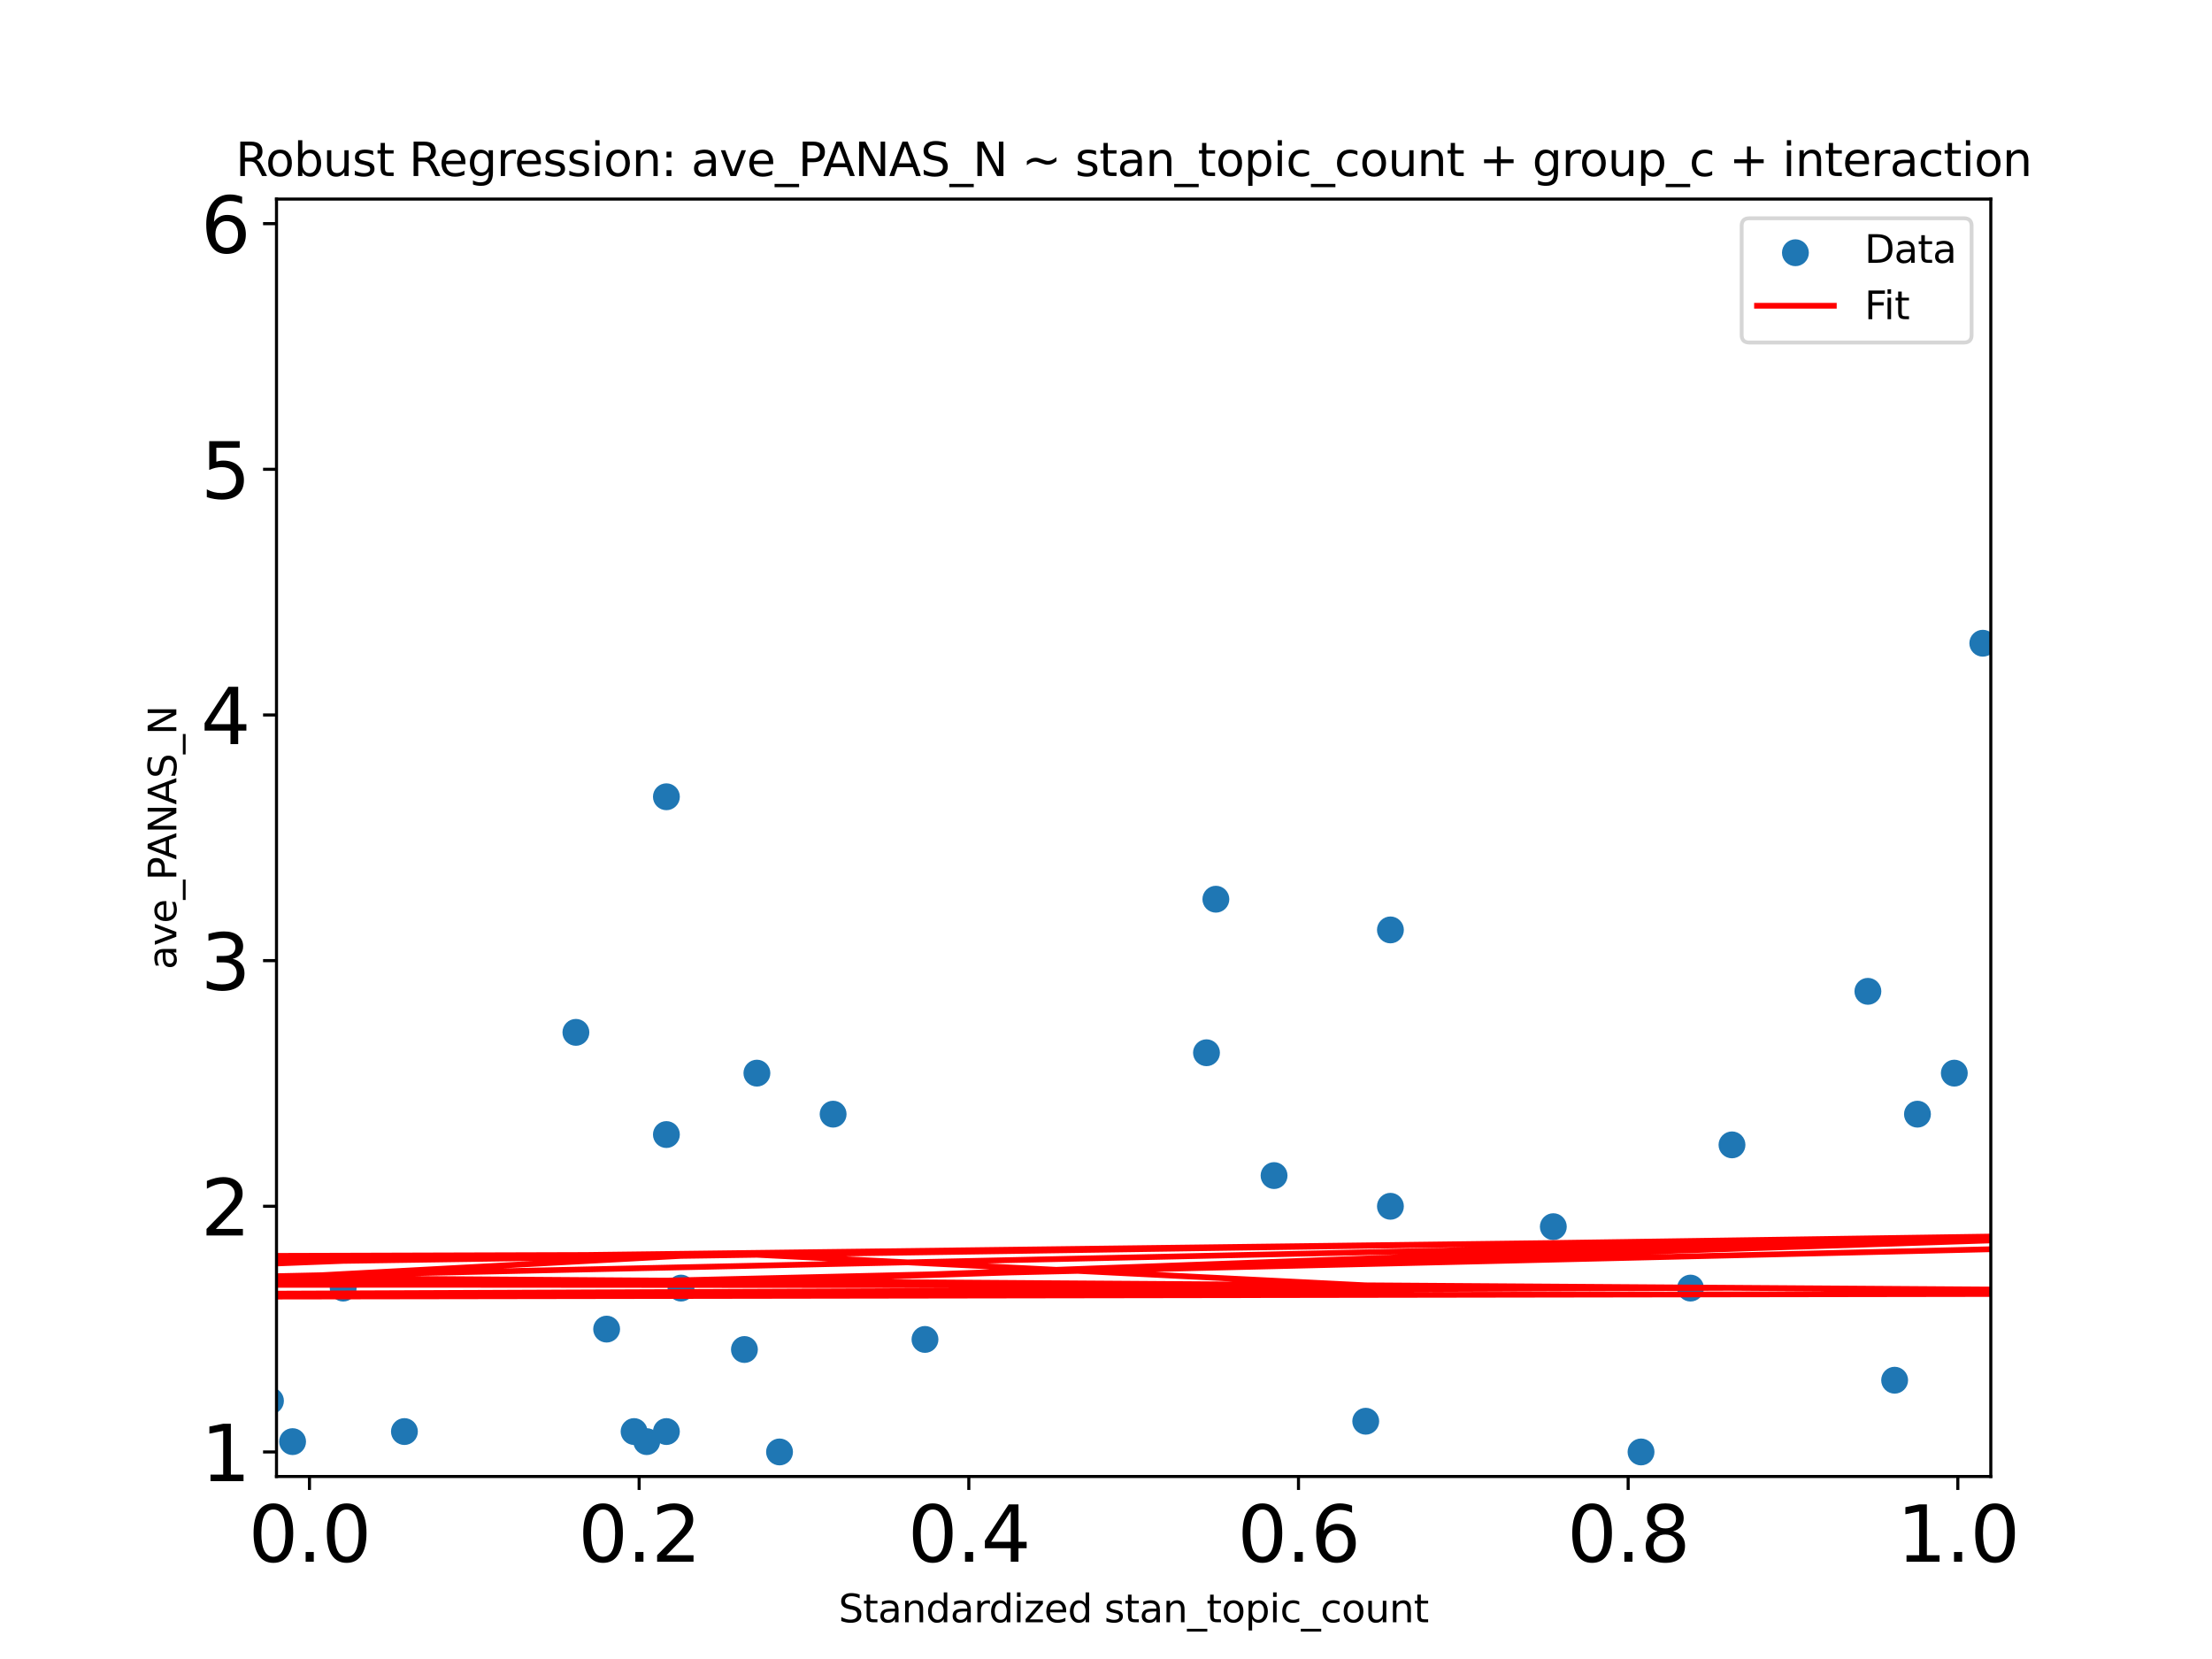 <?xml version="1.0" encoding="utf-8" standalone="no"?>
<!DOCTYPE svg PUBLIC "-//W3C//DTD SVG 1.1//EN"
  "http://www.w3.org/Graphics/SVG/1.1/DTD/svg11.dtd">
<svg xmlns:xlink="http://www.w3.org/1999/xlink" width="576pt" height="432pt" viewBox="0 0 576 432" xmlns="http://www.w3.org/2000/svg" version="1.1">
 <defs>
  <style type="text/css">*{stroke-linejoin: round; stroke-linecap: butt}</style>
 </defs>
 <g id="figure_1">
  <g id="patch_1">
   <path d="M 0 432 
L 576 432 
L 576 0 
L 0 0 
z
" style="fill: #ffffff"/>
  </g>
  <g id="axes_1">
   <g id="patch_2">
    <path d="M 72 384.48 
L 518.4 384.48 
L 518.4 51.84 
L 72 51.84 
z
" style="fill: #ffffff"/>
   </g>
   <g id="PathCollection_1">
    <defs>
     <path id="mb35e1f96fa" d="M 0 3 
C 0.796 3 1.559 2.684 2.121 2.121 
C 2.684 1.559 3 0.796 3 0 
C 3 -0.796 2.684 -1.559 2.121 -2.121 
C 1.559 -2.684 0.796 -3 0 -3 
C -0.796 -3 -1.559 -2.684 -2.121 -2.121 
C -2.684 -1.559 -3 -0.796 -3 0 
C -3 0.796 -2.684 1.559 -2.121 2.121 
C -1.559 2.684 -0.796 3 0 3 
z
" style="stroke: #1f77b4"/>
    </defs>
    <g clip-path="url(#p4afe8b5dba)">
     <use xlink:href="#mb35e1f96fa" x="451.006" y="298.122" style="fill: #1f77b4; stroke: #1f77b4"/>
     <use xlink:href="#mb35e1f96fa" x="-1" y="311.756" style="fill: #1f77b4; stroke: #1f77b4"/>
     <use xlink:href="#mb35e1f96fa" x="-1" y="343.276" style="fill: #1f77b4; stroke: #1f77b4"/>
     <use xlink:href="#mb35e1f96fa" x="168.407" y="375.396" style="fill: #1f77b4; stroke: #1f77b4"/>
     <use xlink:href="#mb35e1f96fa" x="574.159" y="378.083" style="fill: #1f77b4; stroke: #1f77b4"/>
     <use xlink:href="#mb35e1f96fa" x="193.846" y="351.408" style="fill: #1f77b4; stroke: #1f77b4"/>
     <use xlink:href="#mb35e1f96fa" x="508.899" y="279.443" style="fill: #1f77b4; stroke: #1f77b4"/>
     <use xlink:href="#mb35e1f96fa" x="805.539" y="279.443" style="fill: #1f77b4; stroke: #1f77b4"/>
     <use xlink:href="#mb35e1f96fa" x="216.942" y="290.125" style="fill: #1f77b4; stroke: #1f77b4"/>
     <use xlink:href="#mb35e1f96fa" x="-1" y="301.397" style="fill: #1f77b4; stroke: #1f77b4"/>
     <use xlink:href="#mb35e1f96fa" x="-1" y="338.653" style="fill: #1f77b4; stroke: #1f77b4"/>
     <use xlink:href="#mb35e1f96fa" x="28.765" y="338.102" style="fill: #1f77b4; stroke: #1f77b4"/>
     <use xlink:href="#mb35e1f96fa" x="-1" y="338.223" style="fill: #1f77b4; stroke: #1f77b4"/>
     <use xlink:href="#mb35e1f96fa" x="-1" y="307.293" style="fill: #1f77b4; stroke: #1f77b4"/>
     <use xlink:href="#mb35e1f96fa" x="658.999" y="346.098" style="fill: #1f77b4; stroke: #1f77b4"/>
     <use xlink:href="#mb35e1f96fa" x="574.159" y="367.4" style="fill: #1f77b4; stroke: #1f77b4"/>
     <use xlink:href="#mb35e1f96fa" x="-1" y="365.697" style="fill: #1f77b4; stroke: #1f77b4"/>
     <use xlink:href="#mb35e1f96fa" x="-1" y="308.232" style="fill: #1f77b4; stroke: #1f77b4"/>
     <use xlink:href="#mb35e1f96fa" x="362.062" y="242.148" style="fill: #1f77b4; stroke: #1f77b4"/>
     <use xlink:href="#mb35e1f96fa" x="13.615" y="308.804" style="fill: #1f77b4; stroke: #1f77b4"/>
     <use xlink:href="#mb35e1f96fa" x="355.634" y="370.087" style="fill: #1f77b4; stroke: #1f77b4"/>
     <use xlink:href="#mb35e1f96fa" x="197.096" y="279.443" style="fill: #1f77b4; stroke: #1f77b4"/>
     <use xlink:href="#mb35e1f96fa" x="89.364" y="335.416" style="fill: #1f77b4; stroke: #1f77b4"/>
     <use xlink:href="#mb35e1f96fa" x="-1" y="356.878" style="fill: #1f77b4; stroke: #1f77b4"/>
     <use xlink:href="#mb35e1f96fa" x="-1" y="359.572" style="fill: #1f77b4; stroke: #1f77b4"/>
     <use xlink:href="#mb35e1f96fa" x="998.355" y="375.396" style="fill: #1f77b4; stroke: #1f77b4"/>
     <use xlink:href="#mb35e1f96fa" x="173.53" y="207.477" style="fill: #1f77b4; stroke: #1f77b4"/>
     <use xlink:href="#mb35e1f96fa" x="886.725" y="332.793" style="fill: #1f77b4; stroke: #1f77b4"/>
     <use xlink:href="#mb35e1f96fa" x="331.762" y="306.118" style="fill: #1f77b4; stroke: #1f77b4"/>
     <use xlink:href="#mb35e1f96fa" x="-1" y="375.854" style="fill: #1f77b4; stroke: #1f77b4"/>
     <use xlink:href="#mb35e1f96fa" x="-1" y="376.88" style="fill: #1f77b4; stroke: #1f77b4"/>
     <use xlink:href="#mb35e1f96fa" x="600.672" y="308.804" style="fill: #1f77b4; stroke: #1f77b4"/>
     <use xlink:href="#mb35e1f96fa" x="8.565" y="330.106" style="fill: #1f77b4; stroke: #1f77b4"/>
     <use xlink:href="#mb35e1f96fa" x="535.596" y="292.812" style="fill: #1f77b4; stroke: #1f77b4"/>
     <use xlink:href="#mb35e1f96fa" x="486.395" y="258.141" style="fill: #1f77b4; stroke: #1f77b4"/>
     <use xlink:href="#mb35e1f96fa" x="177.331" y="335.416" style="fill: #1f77b4; stroke: #1f77b4"/>
     <use xlink:href="#mb35e1f96fa" x="70.427" y="364.777" style="fill: #1f77b4; stroke: #1f77b4"/>
     <use xlink:href="#mb35e1f96fa" x="556.485" y="348.785" style="fill: #1f77b4; stroke: #1f77b4"/>
     <use xlink:href="#mb35e1f96fa" x="76.19" y="375.396" style="fill: #1f77b4; stroke: #1f77b4"/>
     <use xlink:href="#mb35e1f96fa" x="440.203" y="335.416" style="fill: #1f77b4; stroke: #1f77b4"/>
     <use xlink:href="#mb35e1f96fa" x="-1" y="364.799" style="fill: #1f77b4; stroke: #1f77b4"/>
     <use xlink:href="#mb35e1f96fa" x="-1" y="343.751" style="fill: #1f77b4; stroke: #1f77b4"/>
     <use xlink:href="#mb35e1f96fa" x="775.094" y="210.164" style="fill: #1f77b4; stroke: #1f77b4"/>
     <use xlink:href="#mb35e1f96fa" x="-1" y="299.842" style="fill: #1f77b4; stroke: #1f77b4"/>
     <use xlink:href="#mb35e1f96fa" x="-1" y="291.725" style="fill: #1f77b4; stroke: #1f77b4"/>
     <use xlink:href="#mb35e1f96fa" x="316.612" y="234.152" style="fill: #1f77b4; stroke: #1f77b4"/>
     <use xlink:href="#mb35e1f96fa" x="-1" y="288.659" style="fill: #1f77b4; stroke: #1f77b4"/>
     <use xlink:href="#mb35e1f96fa" x="-1" y="254.689" style="fill: #1f77b4; stroke: #1f77b4"/>
     <use xlink:href="#mb35e1f96fa" x="55.698" y="239.462" style="fill: #1f77b4; stroke: #1f77b4"/>
     <use xlink:href="#mb35e1f96fa" x="590.475" y="340.789" style="fill: #1f77b4; stroke: #1f77b4"/>
     <use xlink:href="#mb35e1f96fa" x="149.964" y="268.824" style="fill: #1f77b4; stroke: #1f77b4"/>
     <use xlink:href="#mb35e1f96fa" x="709.131" y="162.187" style="fill: #1f77b4; stroke: #1f77b4"/>
     <use xlink:href="#mb35e1f96fa" x="240.863" y="348.785" style="fill: #1f77b4; stroke: #1f77b4"/>
     <use xlink:href="#mb35e1f96fa" x="612.723" y="300.808" style="fill: #1f77b4; stroke: #1f77b4"/>
     <use xlink:href="#mb35e1f96fa" x="-1" y="340.66" style="fill: #1f77b4; stroke: #1f77b4"/>
     <use xlink:href="#mb35e1f96fa" x="-1" y="335.802" style="fill: #1f77b4; stroke: #1f77b4"/>
     <use xlink:href="#mb35e1f96fa" x="404.481" y="319.423" style="fill: #1f77b4; stroke: #1f77b4"/>
     <use xlink:href="#mb35e1f96fa" x="-1" y="314.348" style="fill: #1f77b4; stroke: #1f77b4"/>
     <use xlink:href="#mb35e1f96fa" x="-1" y="319.489" style="fill: #1f77b4; stroke: #1f77b4"/>
     <use xlink:href="#mb35e1f96fa" x="202.988" y="378.083" style="fill: #1f77b4; stroke: #1f77b4"/>
     <use xlink:href="#mb35e1f96fa" x="-1" y="367.687" style="fill: #1f77b4; stroke: #1f77b4"/>
     <use xlink:href="#mb35e1f96fa" x="-1" y="268.248" style="fill: #1f77b4; stroke: #1f77b4"/>
     <use xlink:href="#mb35e1f96fa" x="516.315" y="167.496" style="fill: #1f77b4; stroke: #1f77b4"/>
     <use xlink:href="#mb35e1f96fa" x="493.36" y="359.404" style="fill: #1f77b4; stroke: #1f77b4"/>
     <use xlink:href="#mb35e1f96fa" x="590.475" y="372.774" style="fill: #1f77b4; stroke: #1f77b4"/>
     <use xlink:href="#mb35e1f96fa" x="157.967" y="346.098" style="fill: #1f77b4; stroke: #1f77b4"/>
     <use xlink:href="#mb35e1f96fa" x="-1" y="353.814" style="fill: #1f77b4; stroke: #1f77b4"/>
     <use xlink:href="#mb35e1f96fa" x="-1" y="360.93" style="fill: #1f77b4; stroke: #1f77b4"/>
     <use xlink:href="#mb35e1f96fa" x="173.53" y="372.774" style="fill: #1f77b4; stroke: #1f77b4"/>
     <use xlink:href="#mb35e1f96fa" x="-1" y="374.703" style="fill: #1f77b4; stroke: #1f77b4"/>
     <use xlink:href="#mb35e1f96fa" x="-1" y="335.067" style="fill: #1f77b4; stroke: #1f77b4"/>
     <use xlink:href="#mb35e1f96fa" x="34.274" y="330.106" style="fill: #1f77b4; stroke: #1f77b4"/>
     <use xlink:href="#mb35e1f96fa" x="-1" y="335.957" style="fill: #1f77b4; stroke: #1f77b4"/>
     <use xlink:href="#mb35e1f96fa" x="-1" y="311.642" style="fill: #1f77b4; stroke: #1f77b4"/>
     <use xlink:href="#mb35e1f96fa" x="314.168" y="274.133" style="fill: #1f77b4; stroke: #1f77b4"/>
     <use xlink:href="#mb35e1f96fa" x="-1" y="288.312" style="fill: #1f77b4; stroke: #1f77b4"/>
     <use xlink:href="#mb35e1f96fa" x="-1" y="356.11" style="fill: #1f77b4; stroke: #1f77b4"/>
     <use xlink:href="#mb35e1f96fa" x="105.311" y="372.774" style="fill: #1f77b4; stroke: #1f77b4"/>
     <use xlink:href="#mb35e1f96fa" x="-1" y="369.518" style="fill: #1f77b4; stroke: #1f77b4"/>
     <use xlink:href="#mb35e1f96fa" x="-1" y="320.074" style="fill: #1f77b4; stroke: #1f77b4"/>
     <use xlink:href="#mb35e1f96fa" x="499.301" y="290.125" style="fill: #1f77b4; stroke: #1f77b4"/>
     <use xlink:href="#mb35e1f96fa" x="-1" y="315.093" style="fill: #1f77b4; stroke: #1f77b4"/>
     <use xlink:href="#mb35e1f96fa" x="-1" y="362.935" style="fill: #1f77b4; stroke: #1f77b4"/>
     <use xlink:href="#mb35e1f96fa" x="721.706" y="378.083" style="fill: #1f77b4; stroke: #1f77b4"/>
     <use xlink:href="#mb35e1f96fa" x="-1" y="309.793" style="fill: #1f77b4; stroke: #1f77b4"/>
     <use xlink:href="#mb35e1f96fa" x="-1" y="298.396" style="fill: #1f77b4; stroke: #1f77b4"/>
     <use xlink:href="#mb35e1f96fa" x="173.53" y="295.435" style="fill: #1f77b4; stroke: #1f77b4"/>
     <use xlink:href="#mb35e1f96fa" x="427.322" y="378.083" style="fill: #1f77b4; stroke: #1f77b4"/>
     <use xlink:href="#mb35e1f96fa" x="362.062" y="314.114" style="fill: #1f77b4; stroke: #1f77b4"/>
     <use xlink:href="#mb35e1f96fa" x="-1" y="311.394" style="fill: #1f77b4; stroke: #1f77b4"/>
     <use xlink:href="#mb35e1f96fa" x="-1" y="319.306" style="fill: #1f77b4; stroke: #1f77b4"/>
     <use xlink:href="#mb35e1f96fa" x="796.357" y="378.083" style="fill: #1f77b4; stroke: #1f77b4"/>
     <use xlink:href="#mb35e1f96fa" x="-1" y="306.88" style="fill: #1f77b4; stroke: #1f77b4"/>
     <use xlink:href="#mb35e1f96fa" x="-1" y="355.592" style="fill: #1f77b4; stroke: #1f77b4"/>
     <use xlink:href="#mb35e1f96fa" x="8.565" y="359.404" style="fill: #1f77b4; stroke: #1f77b4"/>
     <use xlink:href="#mb35e1f96fa" x="-1" y="354.722" style="fill: #1f77b4; stroke: #1f77b4"/>
     <use xlink:href="#mb35e1f96fa" x="-1" y="370.874" style="fill: #1f77b4; stroke: #1f77b4"/>
     <use xlink:href="#mb35e1f96fa" x="8.565" y="378.083" style="fill: #1f77b4; stroke: #1f77b4"/>
     <use xlink:href="#mb35e1f96fa" x="165.113" y="372.774" style="fill: #1f77b4; stroke: #1f77b4"/>
     <use xlink:href="#mb35e1f96fa" x="-1" y="352.549" style="fill: #1f77b4; stroke: #1f77b4"/>
    </g>
   </g>
   <g id="matplotlib.axis_1">
    <g id="xtick_1">
     <g id="line2d_1">
      <defs>
       <path id="me63ad03fd5" d="M 0 0 
L 0 3.5 
" style="stroke: #000000; stroke-width: 0.8"/>
      </defs>
      <g>
       <use xlink:href="#me63ad03fd5" x="80.585" y="384.48" style="stroke: #000000; stroke-width: 0.8"/>
      </g>
     </g>
     <g id="text_1">
      <!-- 0.0 -->
      <g transform="translate(64.681 406.677) scale(0.2 -0.2)">
       <defs>
        <path id="DejaVuSans-30" d="M 2034 4250 
Q 1547 4250 1301 3770 
Q 1056 3291 1056 2328 
Q 1056 1369 1301 889 
Q 1547 409 2034 409 
Q 2525 409 2770 889 
Q 3016 1369 3016 2328 
Q 3016 3291 2770 3770 
Q 2525 4250 2034 4250 
z
M 2034 4750 
Q 2819 4750 3233 4129 
Q 3647 3509 3647 2328 
Q 3647 1150 3233 529 
Q 2819 -91 2034 -91 
Q 1250 -91 836 529 
Q 422 1150 422 2328 
Q 422 3509 836 4129 
Q 1250 4750 2034 4750 
z
" transform="scale(0.016)"/>
        <path id="DejaVuSans-2e" d="M 684 794 
L 1344 794 
L 1344 0 
L 684 0 
L 684 794 
z
" transform="scale(0.016)"/>
       </defs>
       <use xlink:href="#DejaVuSans-30"/>
       <use xlink:href="#DejaVuSans-2e" x="63.623"/>
       <use xlink:href="#DejaVuSans-30" x="95.41"/>
      </g>
     </g>
    </g>
    <g id="xtick_2">
     <g id="line2d_2">
      <g>
       <use xlink:href="#me63ad03fd5" x="166.431" y="384.48" style="stroke: #000000; stroke-width: 0.8"/>
      </g>
     </g>
     <g id="text_2">
      <!-- 0.2 -->
      <g transform="translate(150.528 406.677) scale(0.2 -0.2)">
       <defs>
        <path id="DejaVuSans-32" d="M 1228 531 
L 3431 531 
L 3431 0 
L 469 0 
L 469 531 
Q 828 903 1448 1529 
Q 2069 2156 2228 2338 
Q 2531 2678 2651 2914 
Q 2772 3150 2772 3378 
Q 2772 3750 2511 3984 
Q 2250 4219 1831 4219 
Q 1534 4219 1204 4116 
Q 875 4013 500 3803 
L 500 4441 
Q 881 4594 1212 4672 
Q 1544 4750 1819 4750 
Q 2544 4750 2975 4387 
Q 3406 4025 3406 3419 
Q 3406 3131 3298 2873 
Q 3191 2616 2906 2266 
Q 2828 2175 2409 1742 
Q 1991 1309 1228 531 
z
" transform="scale(0.016)"/>
       </defs>
       <use xlink:href="#DejaVuSans-30"/>
       <use xlink:href="#DejaVuSans-2e" x="63.623"/>
       <use xlink:href="#DejaVuSans-32" x="95.41"/>
      </g>
     </g>
    </g>
    <g id="xtick_3">
     <g id="line2d_3">
      <g>
       <use xlink:href="#me63ad03fd5" x="252.277" y="384.48" style="stroke: #000000; stroke-width: 0.8"/>
      </g>
     </g>
     <g id="text_3">
      <!-- 0.4 -->
      <g transform="translate(236.374 406.677) scale(0.2 -0.2)">
       <defs>
        <path id="DejaVuSans-34" d="M 2419 4116 
L 825 1625 
L 2419 1625 
L 2419 4116 
z
M 2253 4666 
L 3047 4666 
L 3047 1625 
L 3713 1625 
L 3713 1100 
L 3047 1100 
L 3047 0 
L 2419 0 
L 2419 1100 
L 313 1100 
L 313 1709 
L 2253 4666 
z
" transform="scale(0.016)"/>
       </defs>
       <use xlink:href="#DejaVuSans-30"/>
       <use xlink:href="#DejaVuSans-2e" x="63.623"/>
       <use xlink:href="#DejaVuSans-34" x="95.41"/>
      </g>
     </g>
    </g>
    <g id="xtick_4">
     <g id="line2d_4">
      <g>
       <use xlink:href="#me63ad03fd5" x="338.123" y="384.48" style="stroke: #000000; stroke-width: 0.8"/>
      </g>
     </g>
     <g id="text_4">
      <!-- 0.6 -->
      <g transform="translate(322.22 406.677) scale(0.2 -0.2)">
       <defs>
        <path id="DejaVuSans-36" d="M 2113 2584 
Q 1688 2584 1439 2293 
Q 1191 2003 1191 1497 
Q 1191 994 1439 701 
Q 1688 409 2113 409 
Q 2538 409 2786 701 
Q 3034 994 3034 1497 
Q 3034 2003 2786 2293 
Q 2538 2584 2113 2584 
z
M 3366 4563 
L 3366 3988 
Q 3128 4100 2886 4159 
Q 2644 4219 2406 4219 
Q 1781 4219 1451 3797 
Q 1122 3375 1075 2522 
Q 1259 2794 1537 2939 
Q 1816 3084 2150 3084 
Q 2853 3084 3261 2657 
Q 3669 2231 3669 1497 
Q 3669 778 3244 343 
Q 2819 -91 2113 -91 
Q 1303 -91 875 529 
Q 447 1150 447 2328 
Q 447 3434 972 4092 
Q 1497 4750 2381 4750 
Q 2619 4750 2861 4703 
Q 3103 4656 3366 4563 
z
" transform="scale(0.016)"/>
       </defs>
       <use xlink:href="#DejaVuSans-30"/>
       <use xlink:href="#DejaVuSans-2e" x="63.623"/>
       <use xlink:href="#DejaVuSans-36" x="95.41"/>
      </g>
     </g>
    </g>
    <g id="xtick_5">
     <g id="line2d_5">
      <g>
       <use xlink:href="#me63ad03fd5" x="423.969" y="384.48" style="stroke: #000000; stroke-width: 0.8"/>
      </g>
     </g>
     <g id="text_5">
      <!-- 0.8 -->
      <g transform="translate(408.066 406.677) scale(0.2 -0.2)">
       <defs>
        <path id="DejaVuSans-38" d="M 2034 2216 
Q 1584 2216 1326 1975 
Q 1069 1734 1069 1313 
Q 1069 891 1326 650 
Q 1584 409 2034 409 
Q 2484 409 2743 651 
Q 3003 894 3003 1313 
Q 3003 1734 2745 1975 
Q 2488 2216 2034 2216 
z
M 1403 2484 
Q 997 2584 770 2862 
Q 544 3141 544 3541 
Q 544 4100 942 4425 
Q 1341 4750 2034 4750 
Q 2731 4750 3128 4425 
Q 3525 4100 3525 3541 
Q 3525 3141 3298 2862 
Q 3072 2584 2669 2484 
Q 3125 2378 3379 2068 
Q 3634 1759 3634 1313 
Q 3634 634 3220 271 
Q 2806 -91 2034 -91 
Q 1263 -91 848 271 
Q 434 634 434 1313 
Q 434 1759 690 2068 
Q 947 2378 1403 2484 
z
M 1172 3481 
Q 1172 3119 1398 2916 
Q 1625 2713 2034 2713 
Q 2441 2713 2670 2916 
Q 2900 3119 2900 3481 
Q 2900 3844 2670 4047 
Q 2441 4250 2034 4250 
Q 1625 4250 1398 4047 
Q 1172 3844 1172 3481 
z
" transform="scale(0.016)"/>
       </defs>
       <use xlink:href="#DejaVuSans-30"/>
       <use xlink:href="#DejaVuSans-2e" x="63.623"/>
       <use xlink:href="#DejaVuSans-38" x="95.41"/>
      </g>
     </g>
    </g>
    <g id="xtick_6">
     <g id="line2d_6">
      <g>
       <use xlink:href="#me63ad03fd5" x="509.815" y="384.48" style="stroke: #000000; stroke-width: 0.8"/>
      </g>
     </g>
     <g id="text_6">
      <!-- 1.0 -->
      <g transform="translate(493.912 406.677) scale(0.2 -0.2)">
       <defs>
        <path id="DejaVuSans-31" d="M 794 531 
L 1825 531 
L 1825 4091 
L 703 3866 
L 703 4441 
L 1819 4666 
L 2450 4666 
L 2450 531 
L 3481 531 
L 3481 0 
L 794 0 
L 794 531 
z
" transform="scale(0.016)"/>
       </defs>
       <use xlink:href="#DejaVuSans-31"/>
       <use xlink:href="#DejaVuSans-2e" x="63.623"/>
       <use xlink:href="#DejaVuSans-30" x="95.41"/>
      </g>
     </g>
    </g>
    <g id="text_7">
     <!-- Standardized stan_topic_count -->
     <g transform="translate(218.363 422.435) scale(0.1 -0.1)">
      <defs>
       <path id="DejaVuSans-53" d="M 3425 4513 
L 3425 3897 
Q 3066 4069 2747 4153 
Q 2428 4238 2131 4238 
Q 1616 4238 1336 4038 
Q 1056 3838 1056 3469 
Q 1056 3159 1242 3001 
Q 1428 2844 1947 2747 
L 2328 2669 
Q 3034 2534 3370 2195 
Q 3706 1856 3706 1288 
Q 3706 609 3251 259 
Q 2797 -91 1919 -91 
Q 1588 -91 1214 -16 
Q 841 59 441 206 
L 441 856 
Q 825 641 1194 531 
Q 1563 422 1919 422 
Q 2459 422 2753 634 
Q 3047 847 3047 1241 
Q 3047 1584 2836 1778 
Q 2625 1972 2144 2069 
L 1759 2144 
Q 1053 2284 737 2584 
Q 422 2884 422 3419 
Q 422 4038 858 4394 
Q 1294 4750 2059 4750 
Q 2388 4750 2728 4690 
Q 3069 4631 3425 4513 
z
" transform="scale(0.016)"/>
       <path id="DejaVuSans-74" d="M 1172 4494 
L 1172 3500 
L 2356 3500 
L 2356 3053 
L 1172 3053 
L 1172 1153 
Q 1172 725 1289 603 
Q 1406 481 1766 481 
L 2356 481 
L 2356 0 
L 1766 0 
Q 1100 0 847 248 
Q 594 497 594 1153 
L 594 3053 
L 172 3053 
L 172 3500 
L 594 3500 
L 594 4494 
L 1172 4494 
z
" transform="scale(0.016)"/>
       <path id="DejaVuSans-61" d="M 2194 1759 
Q 1497 1759 1228 1600 
Q 959 1441 959 1056 
Q 959 750 1161 570 
Q 1363 391 1709 391 
Q 2188 391 2477 730 
Q 2766 1069 2766 1631 
L 2766 1759 
L 2194 1759 
z
M 3341 1997 
L 3341 0 
L 2766 0 
L 2766 531 
Q 2569 213 2275 61 
Q 1981 -91 1556 -91 
Q 1019 -91 701 211 
Q 384 513 384 1019 
Q 384 1609 779 1909 
Q 1175 2209 1959 2209 
L 2766 2209 
L 2766 2266 
Q 2766 2663 2505 2880 
Q 2244 3097 1772 3097 
Q 1472 3097 1187 3025 
Q 903 2953 641 2809 
L 641 3341 
Q 956 3463 1253 3523 
Q 1550 3584 1831 3584 
Q 2591 3584 2966 3190 
Q 3341 2797 3341 1997 
z
" transform="scale(0.016)"/>
       <path id="DejaVuSans-6e" d="M 3513 2113 
L 3513 0 
L 2938 0 
L 2938 2094 
Q 2938 2591 2744 2837 
Q 2550 3084 2163 3084 
Q 1697 3084 1428 2787 
Q 1159 2491 1159 1978 
L 1159 0 
L 581 0 
L 581 3500 
L 1159 3500 
L 1159 2956 
Q 1366 3272 1645 3428 
Q 1925 3584 2291 3584 
Q 2894 3584 3203 3211 
Q 3513 2838 3513 2113 
z
" transform="scale(0.016)"/>
       <path id="DejaVuSans-64" d="M 2906 2969 
L 2906 4863 
L 3481 4863 
L 3481 0 
L 2906 0 
L 2906 525 
Q 2725 213 2448 61 
Q 2172 -91 1784 -91 
Q 1150 -91 751 415 
Q 353 922 353 1747 
Q 353 2572 751 3078 
Q 1150 3584 1784 3584 
Q 2172 3584 2448 3432 
Q 2725 3281 2906 2969 
z
M 947 1747 
Q 947 1113 1208 752 
Q 1469 391 1925 391 
Q 2381 391 2643 752 
Q 2906 1113 2906 1747 
Q 2906 2381 2643 2742 
Q 2381 3103 1925 3103 
Q 1469 3103 1208 2742 
Q 947 2381 947 1747 
z
" transform="scale(0.016)"/>
       <path id="DejaVuSans-72" d="M 2631 2963 
Q 2534 3019 2420 3045 
Q 2306 3072 2169 3072 
Q 1681 3072 1420 2755 
Q 1159 2438 1159 1844 
L 1159 0 
L 581 0 
L 581 3500 
L 1159 3500 
L 1159 2956 
Q 1341 3275 1631 3429 
Q 1922 3584 2338 3584 
Q 2397 3584 2469 3576 
Q 2541 3569 2628 3553 
L 2631 2963 
z
" transform="scale(0.016)"/>
       <path id="DejaVuSans-69" d="M 603 3500 
L 1178 3500 
L 1178 0 
L 603 0 
L 603 3500 
z
M 603 4863 
L 1178 4863 
L 1178 4134 
L 603 4134 
L 603 4863 
z
" transform="scale(0.016)"/>
       <path id="DejaVuSans-7a" d="M 353 3500 
L 3084 3500 
L 3084 2975 
L 922 459 
L 3084 459 
L 3084 0 
L 275 0 
L 275 525 
L 2438 3041 
L 353 3041 
L 353 3500 
z
" transform="scale(0.016)"/>
       <path id="DejaVuSans-65" d="M 3597 1894 
L 3597 1613 
L 953 1613 
Q 991 1019 1311 708 
Q 1631 397 2203 397 
Q 2534 397 2845 478 
Q 3156 559 3463 722 
L 3463 178 
Q 3153 47 2828 -22 
Q 2503 -91 2169 -91 
Q 1331 -91 842 396 
Q 353 884 353 1716 
Q 353 2575 817 3079 
Q 1281 3584 2069 3584 
Q 2775 3584 3186 3129 
Q 3597 2675 3597 1894 
z
M 3022 2063 
Q 3016 2534 2758 2815 
Q 2500 3097 2075 3097 
Q 1594 3097 1305 2825 
Q 1016 2553 972 2059 
L 3022 2063 
z
" transform="scale(0.016)"/>
       <path id="DejaVuSans-20" transform="scale(0.016)"/>
       <path id="DejaVuSans-73" d="M 2834 3397 
L 2834 2853 
Q 2591 2978 2328 3040 
Q 2066 3103 1784 3103 
Q 1356 3103 1142 2972 
Q 928 2841 928 2578 
Q 928 2378 1081 2264 
Q 1234 2150 1697 2047 
L 1894 2003 
Q 2506 1872 2764 1633 
Q 3022 1394 3022 966 
Q 3022 478 2636 193 
Q 2250 -91 1575 -91 
Q 1294 -91 989 -36 
Q 684 19 347 128 
L 347 722 
Q 666 556 975 473 
Q 1284 391 1588 391 
Q 1994 391 2212 530 
Q 2431 669 2431 922 
Q 2431 1156 2273 1281 
Q 2116 1406 1581 1522 
L 1381 1569 
Q 847 1681 609 1914 
Q 372 2147 372 2553 
Q 372 3047 722 3315 
Q 1072 3584 1716 3584 
Q 2034 3584 2315 3537 
Q 2597 3491 2834 3397 
z
" transform="scale(0.016)"/>
       <path id="DejaVuSans-5f" d="M 3263 -1063 
L 3263 -1509 
L -63 -1509 
L -63 -1063 
L 3263 -1063 
z
" transform="scale(0.016)"/>
       <path id="DejaVuSans-6f" d="M 1959 3097 
Q 1497 3097 1228 2736 
Q 959 2375 959 1747 
Q 959 1119 1226 758 
Q 1494 397 1959 397 
Q 2419 397 2687 759 
Q 2956 1122 2956 1747 
Q 2956 2369 2687 2733 
Q 2419 3097 1959 3097 
z
M 1959 3584 
Q 2709 3584 3137 3096 
Q 3566 2609 3566 1747 
Q 3566 888 3137 398 
Q 2709 -91 1959 -91 
Q 1206 -91 779 398 
Q 353 888 353 1747 
Q 353 2609 779 3096 
Q 1206 3584 1959 3584 
z
" transform="scale(0.016)"/>
       <path id="DejaVuSans-70" d="M 1159 525 
L 1159 -1331 
L 581 -1331 
L 581 3500 
L 1159 3500 
L 1159 2969 
Q 1341 3281 1617 3432 
Q 1894 3584 2278 3584 
Q 2916 3584 3314 3078 
Q 3713 2572 3713 1747 
Q 3713 922 3314 415 
Q 2916 -91 2278 -91 
Q 1894 -91 1617 61 
Q 1341 213 1159 525 
z
M 3116 1747 
Q 3116 2381 2855 2742 
Q 2594 3103 2138 3103 
Q 1681 3103 1420 2742 
Q 1159 2381 1159 1747 
Q 1159 1113 1420 752 
Q 1681 391 2138 391 
Q 2594 391 2855 752 
Q 3116 1113 3116 1747 
z
" transform="scale(0.016)"/>
       <path id="DejaVuSans-63" d="M 3122 3366 
L 3122 2828 
Q 2878 2963 2633 3030 
Q 2388 3097 2138 3097 
Q 1578 3097 1268 2742 
Q 959 2388 959 1747 
Q 959 1106 1268 751 
Q 1578 397 2138 397 
Q 2388 397 2633 464 
Q 2878 531 3122 666 
L 3122 134 
Q 2881 22 2623 -34 
Q 2366 -91 2075 -91 
Q 1284 -91 818 406 
Q 353 903 353 1747 
Q 353 2603 823 3093 
Q 1294 3584 2113 3584 
Q 2378 3584 2631 3529 
Q 2884 3475 3122 3366 
z
" transform="scale(0.016)"/>
       <path id="DejaVuSans-75" d="M 544 1381 
L 544 3500 
L 1119 3500 
L 1119 1403 
Q 1119 906 1312 657 
Q 1506 409 1894 409 
Q 2359 409 2629 706 
Q 2900 1003 2900 1516 
L 2900 3500 
L 3475 3500 
L 3475 0 
L 2900 0 
L 2900 538 
Q 2691 219 2414 64 
Q 2138 -91 1772 -91 
Q 1169 -91 856 284 
Q 544 659 544 1381 
z
M 1991 3584 
L 1991 3584 
z
" transform="scale(0.016)"/>
      </defs>
      <use xlink:href="#DejaVuSans-53"/>
      <use xlink:href="#DejaVuSans-74" x="63.477"/>
      <use xlink:href="#DejaVuSans-61" x="102.686"/>
      <use xlink:href="#DejaVuSans-6e" x="163.965"/>
      <use xlink:href="#DejaVuSans-64" x="227.344"/>
      <use xlink:href="#DejaVuSans-61" x="290.82"/>
      <use xlink:href="#DejaVuSans-72" x="352.1"/>
      <use xlink:href="#DejaVuSans-64" x="391.463"/>
      <use xlink:href="#DejaVuSans-69" x="454.939"/>
      <use xlink:href="#DejaVuSans-7a" x="482.723"/>
      <use xlink:href="#DejaVuSans-65" x="535.213"/>
      <use xlink:href="#DejaVuSans-64" x="596.736"/>
      <use xlink:href="#DejaVuSans-20" x="660.213"/>
      <use xlink:href="#DejaVuSans-73" x="692"/>
      <use xlink:href="#DejaVuSans-74" x="744.1"/>
      <use xlink:href="#DejaVuSans-61" x="783.309"/>
      <use xlink:href="#DejaVuSans-6e" x="844.588"/>
      <use xlink:href="#DejaVuSans-5f" x="907.967"/>
      <use xlink:href="#DejaVuSans-74" x="957.967"/>
      <use xlink:href="#DejaVuSans-6f" x="997.176"/>
      <use xlink:href="#DejaVuSans-70" x="1058.357"/>
      <use xlink:href="#DejaVuSans-69" x="1121.834"/>
      <use xlink:href="#DejaVuSans-63" x="1149.617"/>
      <use xlink:href="#DejaVuSans-5f" x="1204.598"/>
      <use xlink:href="#DejaVuSans-63" x="1254.598"/>
      <use xlink:href="#DejaVuSans-6f" x="1309.578"/>
      <use xlink:href="#DejaVuSans-75" x="1370.76"/>
      <use xlink:href="#DejaVuSans-6e" x="1434.139"/>
      <use xlink:href="#DejaVuSans-74" x="1497.518"/>
     </g>
    </g>
   </g>
   <g id="matplotlib.axis_2">
    <g id="ytick_1">
     <g id="line2d_7">
      <defs>
       <path id="m9f077856bc" d="M 0 0 
L -3.5 0 
" style="stroke: #000000; stroke-width: 0.8"/>
      </defs>
      <g>
       <use xlink:href="#m9f077856bc" x="72" y="378.083" style="stroke: #000000; stroke-width: 0.8"/>
      </g>
     </g>
     <g id="text_8">
      <!-- 1 -->
      <g transform="translate(52.275 385.682) scale(0.2 -0.2)">
       <use xlink:href="#DejaVuSans-31"/>
      </g>
     </g>
    </g>
    <g id="ytick_2">
     <g id="line2d_8">
      <g>
       <use xlink:href="#m9f077856bc" x="72" y="314.114" style="stroke: #000000; stroke-width: 0.8"/>
      </g>
     </g>
     <g id="text_9">
      <!-- 2 -->
      <g transform="translate(52.275 321.712) scale(0.2 -0.2)">
       <use xlink:href="#DejaVuSans-32"/>
      </g>
     </g>
    </g>
    <g id="ytick_3">
     <g id="line2d_9">
      <g>
       <use xlink:href="#m9f077856bc" x="72" y="250.145" style="stroke: #000000; stroke-width: 0.8"/>
      </g>
     </g>
     <g id="text_10">
      <!-- 3 -->
      <g transform="translate(52.275 257.743) scale(0.2 -0.2)">
       <defs>
        <path id="DejaVuSans-33" d="M 2597 2516 
Q 3050 2419 3304 2112 
Q 3559 1806 3559 1356 
Q 3559 666 3084 287 
Q 2609 -91 1734 -91 
Q 1441 -91 1130 -33 
Q 819 25 488 141 
L 488 750 
Q 750 597 1062 519 
Q 1375 441 1716 441 
Q 2309 441 2620 675 
Q 2931 909 2931 1356 
Q 2931 1769 2642 2001 
Q 2353 2234 1838 2234 
L 1294 2234 
L 1294 2753 
L 1863 2753 
Q 2328 2753 2575 2939 
Q 2822 3125 2822 3475 
Q 2822 3834 2567 4026 
Q 2313 4219 1838 4219 
Q 1578 4219 1281 4162 
Q 984 4106 628 3988 
L 628 4550 
Q 988 4650 1302 4700 
Q 1616 4750 1894 4750 
Q 2613 4750 3031 4423 
Q 3450 4097 3450 3541 
Q 3450 3153 3228 2886 
Q 3006 2619 2597 2516 
z
" transform="scale(0.016)"/>
       </defs>
       <use xlink:href="#DejaVuSans-33"/>
      </g>
     </g>
    </g>
    <g id="ytick_4">
     <g id="line2d_10">
      <g>
       <use xlink:href="#m9f077856bc" x="72" y="186.175" style="stroke: #000000; stroke-width: 0.8"/>
      </g>
     </g>
     <g id="text_11">
      <!-- 4 -->
      <g transform="translate(52.275 193.774) scale(0.2 -0.2)">
       <use xlink:href="#DejaVuSans-34"/>
      </g>
     </g>
    </g>
    <g id="ytick_5">
     <g id="line2d_11">
      <g>
       <use xlink:href="#m9f077856bc" x="72" y="122.206" style="stroke: #000000; stroke-width: 0.8"/>
      </g>
     </g>
     <g id="text_12">
      <!-- 5 -->
      <g transform="translate(52.275 129.805) scale(0.2 -0.2)">
       <defs>
        <path id="DejaVuSans-35" d="M 691 4666 
L 3169 4666 
L 3169 4134 
L 1269 4134 
L 1269 2991 
Q 1406 3038 1543 3061 
Q 1681 3084 1819 3084 
Q 2600 3084 3056 2656 
Q 3513 2228 3513 1497 
Q 3513 744 3044 326 
Q 2575 -91 1722 -91 
Q 1428 -91 1123 -41 
Q 819 9 494 109 
L 494 744 
Q 775 591 1075 516 
Q 1375 441 1709 441 
Q 2250 441 2565 725 
Q 2881 1009 2881 1497 
Q 2881 1984 2565 2268 
Q 2250 2553 1709 2553 
Q 1456 2553 1204 2497 
Q 953 2441 691 2322 
L 691 4666 
z
" transform="scale(0.016)"/>
       </defs>
       <use xlink:href="#DejaVuSans-35"/>
      </g>
     </g>
    </g>
    <g id="ytick_6">
     <g id="line2d_12">
      <g>
       <use xlink:href="#m9f077856bc" x="72" y="58.237" style="stroke: #000000; stroke-width: 0.8"/>
      </g>
     </g>
     <g id="text_13">
      <!-- 6 -->
      <g transform="translate(52.275 65.835) scale(0.2 -0.2)">
       <use xlink:href="#DejaVuSans-36"/>
      </g>
     </g>
    </g>
    <g id="text_14">
     <!-- ave_PANAS_N -->
     <g transform="translate(45.917 252.452) rotate(-90) scale(0.1 -0.1)">
      <defs>
       <path id="DejaVuSans-76" d="M 191 3500 
L 800 3500 
L 1894 563 
L 2988 3500 
L 3597 3500 
L 2284 0 
L 1503 0 
L 191 3500 
z
" transform="scale(0.016)"/>
       <path id="DejaVuSans-50" d="M 1259 4147 
L 1259 2394 
L 2053 2394 
Q 2494 2394 2734 2622 
Q 2975 2850 2975 3272 
Q 2975 3691 2734 3919 
Q 2494 4147 2053 4147 
L 1259 4147 
z
M 628 4666 
L 2053 4666 
Q 2838 4666 3239 4311 
Q 3641 3956 3641 3272 
Q 3641 2581 3239 2228 
Q 2838 1875 2053 1875 
L 1259 1875 
L 1259 0 
L 628 0 
L 628 4666 
z
" transform="scale(0.016)"/>
       <path id="DejaVuSans-41" d="M 2188 4044 
L 1331 1722 
L 3047 1722 
L 2188 4044 
z
M 1831 4666 
L 2547 4666 
L 4325 0 
L 3669 0 
L 3244 1197 
L 1141 1197 
L 716 0 
L 50 0 
L 1831 4666 
z
" transform="scale(0.016)"/>
       <path id="DejaVuSans-4e" d="M 628 4666 
L 1478 4666 
L 3547 763 
L 3547 4666 
L 4159 4666 
L 4159 0 
L 3309 0 
L 1241 3903 
L 1241 0 
L 628 0 
L 628 4666 
z
" transform="scale(0.016)"/>
      </defs>
      <use xlink:href="#DejaVuSans-61"/>
      <use xlink:href="#DejaVuSans-76" x="61.279"/>
      <use xlink:href="#DejaVuSans-65" x="120.459"/>
      <use xlink:href="#DejaVuSans-5f" x="181.982"/>
      <use xlink:href="#DejaVuSans-50" x="231.982"/>
      <use xlink:href="#DejaVuSans-41" x="285.91"/>
      <use xlink:href="#DejaVuSans-4e" x="354.318"/>
      <use xlink:href="#DejaVuSans-41" x="429.123"/>
      <use xlink:href="#DejaVuSans-53" x="497.531"/>
      <use xlink:href="#DejaVuSans-5f" x="561.008"/>
      <use xlink:href="#DejaVuSans-4e" x="611.008"/>
     </g>
    </g>
   </g>
   <g id="line2d_13">
    <path d="M 451.006 335.341 
L -1 337.153 
M -1 329.663 
L 168.407 327.164 
L 574.159 321.179 
L 193.846 333.608 
L 508.899 322.142 
L 577 321.138 
M 577 321.138 
L 216.942 326.448 
L -1 329.663 
M -1 329.663 
L 28.765 329.224 
L -1 329.17 
M -1 337.736 
L 577 336.865 
M 577 321.7 
L 574.159 321.179 
L -1 329.663 
M -1 334.474 
L 362.062 334.741 
L 13.615 332.394 
L 355.634 334.698 
L 197.096 326.741 
L 89.364 328.33 
L -1 331.814 
M -1 332.296 
L 577 336.189 
M 577 336.189 
L 173.53 333.471 
L 577 323.91 
M 577 321.138 
L 331.762 324.755 
L -1 329.663 
M -1 329.663 
L 577 321.138 
M 577 321.138 
L 8.565 329.522 
L 535.596 321.748 
L 486.395 322.474 
L 177.331 327.032 
L 70.427 332.777 
L 556.485 336.051 
L 76.19 332.816 
L 440.203 335.268 
L -1 332.296 
M -1 332.296 
L 577 336.189 
M 577 336.194 
L -1 332.314 
M -1 332.311 
L 316.612 334.435 
L -1 334.623 
M -1 332.978 
L 55.698 332.678 
L 577 321.235 
M 577 321.138 
L 149.964 327.436 
L 577 321.138 
M 577 321.138 
L 240.863 326.095 
L 577 321.138 
M 577 321.138 
L -1 329.663 
M -1 328.697 
L 404.481 323.682 
L -1 329.663 
M -1 329.663 
L 202.988 326.654 
L -1 327.236 
M -1 329.663 
L 516.315 322.033 
L 493.36 322.371 
L 577 321.138 
M 577 321.138 
L 157.967 327.318 
L -1 329.663 
M -1 329.663 
L 173.53 327.088 
L -1 329.663 
M -1 332.703 
L 34.274 332.533 
L -1 332.296 
M -1 332.296 
L 314.168 334.419 
L -1 334.516 
M -1 333.398 
L 105.311 333.012 
L -1 333.831 
M -1 332.296 
L 499.301 335.666 
L -1 332.296 
M -1 332.296 
L 577 336.189 
M 577 336.189 
L -1 332.296 
M -1 332.296 
L 173.53 333.471 
L 427.322 335.181 
L 362.062 334.741 
L -1 332.296 
M -1 332.296 
L 577 336.189 
M 577 336.189 
L -1 332.296 
M -1 332.296 
L 8.565 332.36 
L -1 332.296 
M -1 332.296 
L 8.565 332.36 
L 165.113 333.415 
L -1 334.924 
" clip-path="url(#p4afe8b5dba)" style="fill: none; stroke: #ff0000; stroke-width: 1.5; stroke-linecap: square"/>
   </g>
   <g id="patch_3">
    <path d="M 72 384.48 
L 72 51.84 
" style="fill: none; stroke: #000000; stroke-width: 0.8; stroke-linejoin: miter; stroke-linecap: square"/>
   </g>
   <g id="patch_4">
    <path d="M 518.4 384.48 
L 518.4 51.84 
" style="fill: none; stroke: #000000; stroke-width: 0.8; stroke-linejoin: miter; stroke-linecap: square"/>
   </g>
   <g id="patch_5">
    <path d="M 72 384.48 
L 518.4 384.48 
" style="fill: none; stroke: #000000; stroke-width: 0.8; stroke-linejoin: miter; stroke-linecap: square"/>
   </g>
   <g id="patch_6">
    <path d="M 72 51.84 
L 518.4 51.84 
" style="fill: none; stroke: #000000; stroke-width: 0.8; stroke-linejoin: miter; stroke-linecap: square"/>
   </g>
   <g id="text_15">
    <!-- Robust Regression: ave_PANAS_N ~ stan_topic_count + group_c + interaction -->
    <g transform="translate(61.36 45.84) scale(0.12 -0.12)">
     <defs>
      <path id="DejaVuSans-52" d="M 2841 2188 
Q 3044 2119 3236 1894 
Q 3428 1669 3622 1275 
L 4263 0 
L 3584 0 
L 2988 1197 
Q 2756 1666 2539 1819 
Q 2322 1972 1947 1972 
L 1259 1972 
L 1259 0 
L 628 0 
L 628 4666 
L 2053 4666 
Q 2853 4666 3247 4331 
Q 3641 3997 3641 3322 
Q 3641 2881 3436 2590 
Q 3231 2300 2841 2188 
z
M 1259 4147 
L 1259 2491 
L 2053 2491 
Q 2509 2491 2742 2702 
Q 2975 2913 2975 3322 
Q 2975 3731 2742 3939 
Q 2509 4147 2053 4147 
L 1259 4147 
z
" transform="scale(0.016)"/>
      <path id="DejaVuSans-62" d="M 3116 1747 
Q 3116 2381 2855 2742 
Q 2594 3103 2138 3103 
Q 1681 3103 1420 2742 
Q 1159 2381 1159 1747 
Q 1159 1113 1420 752 
Q 1681 391 2138 391 
Q 2594 391 2855 752 
Q 3116 1113 3116 1747 
z
M 1159 2969 
Q 1341 3281 1617 3432 
Q 1894 3584 2278 3584 
Q 2916 3584 3314 3078 
Q 3713 2572 3713 1747 
Q 3713 922 3314 415 
Q 2916 -91 2278 -91 
Q 1894 -91 1617 61 
Q 1341 213 1159 525 
L 1159 0 
L 581 0 
L 581 4863 
L 1159 4863 
L 1159 2969 
z
" transform="scale(0.016)"/>
      <path id="DejaVuSans-67" d="M 2906 1791 
Q 2906 2416 2648 2759 
Q 2391 3103 1925 3103 
Q 1463 3103 1205 2759 
Q 947 2416 947 1791 
Q 947 1169 1205 825 
Q 1463 481 1925 481 
Q 2391 481 2648 825 
Q 2906 1169 2906 1791 
z
M 3481 434 
Q 3481 -459 3084 -895 
Q 2688 -1331 1869 -1331 
Q 1566 -1331 1297 -1286 
Q 1028 -1241 775 -1147 
L 775 -588 
Q 1028 -725 1275 -790 
Q 1522 -856 1778 -856 
Q 2344 -856 2625 -561 
Q 2906 -266 2906 331 
L 2906 616 
Q 2728 306 2450 153 
Q 2172 0 1784 0 
Q 1141 0 747 490 
Q 353 981 353 1791 
Q 353 2603 747 3093 
Q 1141 3584 1784 3584 
Q 2172 3584 2450 3431 
Q 2728 3278 2906 2969 
L 2906 3500 
L 3481 3500 
L 3481 434 
z
" transform="scale(0.016)"/>
      <path id="DejaVuSans-3a" d="M 750 794 
L 1409 794 
L 1409 0 
L 750 0 
L 750 794 
z
M 750 3309 
L 1409 3309 
L 1409 2516 
L 750 2516 
L 750 3309 
z
" transform="scale(0.016)"/>
      <path id="DejaVuSans-7e" d="M 4684 2553 
L 4684 1997 
Q 4356 1750 4076 1644 
Q 3797 1538 3494 1538 
Q 3150 1538 2694 1722 
Q 2659 1734 2644 1741 
Q 2622 1750 2575 1766 
Q 2091 1959 1797 1959 
Q 1522 1959 1253 1839 
Q 984 1719 678 1459 
L 678 2016 
Q 1006 2263 1286 2370 
Q 1566 2478 1869 2478 
Q 2213 2478 2672 2291 
Q 2703 2278 2719 2272 
Q 2744 2263 2788 2247 
Q 3272 2053 3566 2053 
Q 3834 2053 4098 2172 
Q 4363 2291 4684 2553 
z
" transform="scale(0.016)"/>
      <path id="DejaVuSans-2b" d="M 2944 4013 
L 2944 2272 
L 4684 2272 
L 4684 1741 
L 2944 1741 
L 2944 0 
L 2419 0 
L 2419 1741 
L 678 1741 
L 678 2272 
L 2419 2272 
L 2419 4013 
L 2944 4013 
z
" transform="scale(0.016)"/>
     </defs>
     <use xlink:href="#DejaVuSans-52"/>
     <use xlink:href="#DejaVuSans-6f" x="64.982"/>
     <use xlink:href="#DejaVuSans-62" x="126.164"/>
     <use xlink:href="#DejaVuSans-75" x="189.641"/>
     <use xlink:href="#DejaVuSans-73" x="253.02"/>
     <use xlink:href="#DejaVuSans-74" x="305.119"/>
     <use xlink:href="#DejaVuSans-20" x="344.328"/>
     <use xlink:href="#DejaVuSans-52" x="376.115"/>
     <use xlink:href="#DejaVuSans-65" x="441.098"/>
     <use xlink:href="#DejaVuSans-67" x="502.621"/>
     <use xlink:href="#DejaVuSans-72" x="566.098"/>
     <use xlink:href="#DejaVuSans-65" x="604.961"/>
     <use xlink:href="#DejaVuSans-73" x="666.484"/>
     <use xlink:href="#DejaVuSans-73" x="718.584"/>
     <use xlink:href="#DejaVuSans-69" x="770.684"/>
     <use xlink:href="#DejaVuSans-6f" x="798.467"/>
     <use xlink:href="#DejaVuSans-6e" x="859.648"/>
     <use xlink:href="#DejaVuSans-3a" x="923.027"/>
     <use xlink:href="#DejaVuSans-20" x="956.719"/>
     <use xlink:href="#DejaVuSans-61" x="988.506"/>
     <use xlink:href="#DejaVuSans-76" x="1049.785"/>
     <use xlink:href="#DejaVuSans-65" x="1108.965"/>
     <use xlink:href="#DejaVuSans-5f" x="1170.488"/>
     <use xlink:href="#DejaVuSans-50" x="1220.488"/>
     <use xlink:href="#DejaVuSans-41" x="1274.416"/>
     <use xlink:href="#DejaVuSans-4e" x="1342.824"/>
     <use xlink:href="#DejaVuSans-41" x="1417.629"/>
     <use xlink:href="#DejaVuSans-53" x="1486.037"/>
     <use xlink:href="#DejaVuSans-5f" x="1549.514"/>
     <use xlink:href="#DejaVuSans-4e" x="1599.514"/>
     <use xlink:href="#DejaVuSans-20" x="1674.318"/>
     <use xlink:href="#DejaVuSans-7e" x="1706.105"/>
     <use xlink:href="#DejaVuSans-20" x="1789.895"/>
     <use xlink:href="#DejaVuSans-73" x="1821.682"/>
     <use xlink:href="#DejaVuSans-74" x="1873.781"/>
     <use xlink:href="#DejaVuSans-61" x="1912.99"/>
     <use xlink:href="#DejaVuSans-6e" x="1974.27"/>
     <use xlink:href="#DejaVuSans-5f" x="2037.648"/>
     <use xlink:href="#DejaVuSans-74" x="2087.648"/>
     <use xlink:href="#DejaVuSans-6f" x="2126.857"/>
     <use xlink:href="#DejaVuSans-70" x="2188.039"/>
     <use xlink:href="#DejaVuSans-69" x="2251.516"/>
     <use xlink:href="#DejaVuSans-63" x="2279.299"/>
     <use xlink:href="#DejaVuSans-5f" x="2334.279"/>
     <use xlink:href="#DejaVuSans-63" x="2384.279"/>
     <use xlink:href="#DejaVuSans-6f" x="2439.26"/>
     <use xlink:href="#DejaVuSans-75" x="2500.441"/>
     <use xlink:href="#DejaVuSans-6e" x="2563.82"/>
     <use xlink:href="#DejaVuSans-74" x="2627.199"/>
     <use xlink:href="#DejaVuSans-20" x="2666.408"/>
     <use xlink:href="#DejaVuSans-2b" x="2698.195"/>
     <use xlink:href="#DejaVuSans-20" x="2781.984"/>
     <use xlink:href="#DejaVuSans-67" x="2813.771"/>
     <use xlink:href="#DejaVuSans-72" x="2877.248"/>
     <use xlink:href="#DejaVuSans-6f" x="2916.111"/>
     <use xlink:href="#DejaVuSans-75" x="2977.293"/>
     <use xlink:href="#DejaVuSans-70" x="3040.672"/>
     <use xlink:href="#DejaVuSans-5f" x="3104.148"/>
     <use xlink:href="#DejaVuSans-63" x="3154.148"/>
     <use xlink:href="#DejaVuSans-20" x="3209.129"/>
     <use xlink:href="#DejaVuSans-2b" x="3240.916"/>
     <use xlink:href="#DejaVuSans-20" x="3324.705"/>
     <use xlink:href="#DejaVuSans-69" x="3356.492"/>
     <use xlink:href="#DejaVuSans-6e" x="3384.275"/>
     <use xlink:href="#DejaVuSans-74" x="3447.654"/>
     <use xlink:href="#DejaVuSans-65" x="3486.863"/>
     <use xlink:href="#DejaVuSans-72" x="3548.387"/>
     <use xlink:href="#DejaVuSans-61" x="3589.5"/>
     <use xlink:href="#DejaVuSans-63" x="3650.779"/>
     <use xlink:href="#DejaVuSans-74" x="3705.76"/>
     <use xlink:href="#DejaVuSans-69" x="3744.969"/>
     <use xlink:href="#DejaVuSans-6f" x="3772.752"/>
     <use xlink:href="#DejaVuSans-6e" x="3833.934"/>
    </g>
   </g>
   <g id="legend_1">
    <g id="patch_7">
     <path d="M 455.523 89.196 
L 511.4 89.196 
Q 513.4 89.196 513.4 87.196 
L 513.4 58.84 
Q 513.4 56.84 511.4 56.84 
L 455.523 56.84 
Q 453.523 56.84 453.523 58.84 
L 453.523 87.196 
Q 453.523 89.196 455.523 89.196 
z
" style="fill: #ffffff; opacity: 0.8; stroke: #cccccc; stroke-linejoin: miter"/>
    </g>
    <g id="PathCollection_2">
     <g>
      <use xlink:href="#mb35e1f96fa" x="467.523" y="65.813" style="fill: #1f77b4; stroke: #1f77b4"/>
     </g>
    </g>
    <g id="text_16">
     <!-- Data -->
     <g transform="translate(485.523 68.438) scale(0.1 -0.1)">
      <defs>
       <path id="DejaVuSans-44" d="M 1259 4147 
L 1259 519 
L 2022 519 
Q 2988 519 3436 956 
Q 3884 1394 3884 2338 
Q 3884 3275 3436 3711 
Q 2988 4147 2022 4147 
L 1259 4147 
z
M 628 4666 
L 1925 4666 
Q 3281 4666 3915 4102 
Q 4550 3538 4550 2338 
Q 4550 1131 3912 565 
Q 3275 0 1925 0 
L 628 0 
L 628 4666 
z
" transform="scale(0.016)"/>
      </defs>
      <use xlink:href="#DejaVuSans-44"/>
      <use xlink:href="#DejaVuSans-61" x="77.002"/>
      <use xlink:href="#DejaVuSans-74" x="138.281"/>
      <use xlink:href="#DejaVuSans-61" x="177.49"/>
     </g>
    </g>
    <g id="line2d_14">
     <path d="M 457.523 79.617 
L 467.523 79.617 
L 477.523 79.617 
" style="fill: none; stroke: #ff0000; stroke-width: 1.5; stroke-linecap: square"/>
    </g>
    <g id="text_17">
     <!-- Fit -->
     <g transform="translate(485.523 83.117) scale(0.1 -0.1)">
      <defs>
       <path id="DejaVuSans-46" d="M 628 4666 
L 3309 4666 
L 3309 4134 
L 1259 4134 
L 1259 2759 
L 3109 2759 
L 3109 2228 
L 1259 2228 
L 1259 0 
L 628 0 
L 628 4666 
z
" transform="scale(0.016)"/>
      </defs>
      <use xlink:href="#DejaVuSans-46"/>
      <use xlink:href="#DejaVuSans-69" x="50.27"/>
      <use xlink:href="#DejaVuSans-74" x="78.053"/>
     </g>
    </g>
   </g>
  </g>
 </g>
 <defs>
  <clipPath id="p4afe8b5dba">
   <rect x="72" y="51.84" width="446.4" height="332.64"/>
  </clipPath>
 </defs>
</svg>
